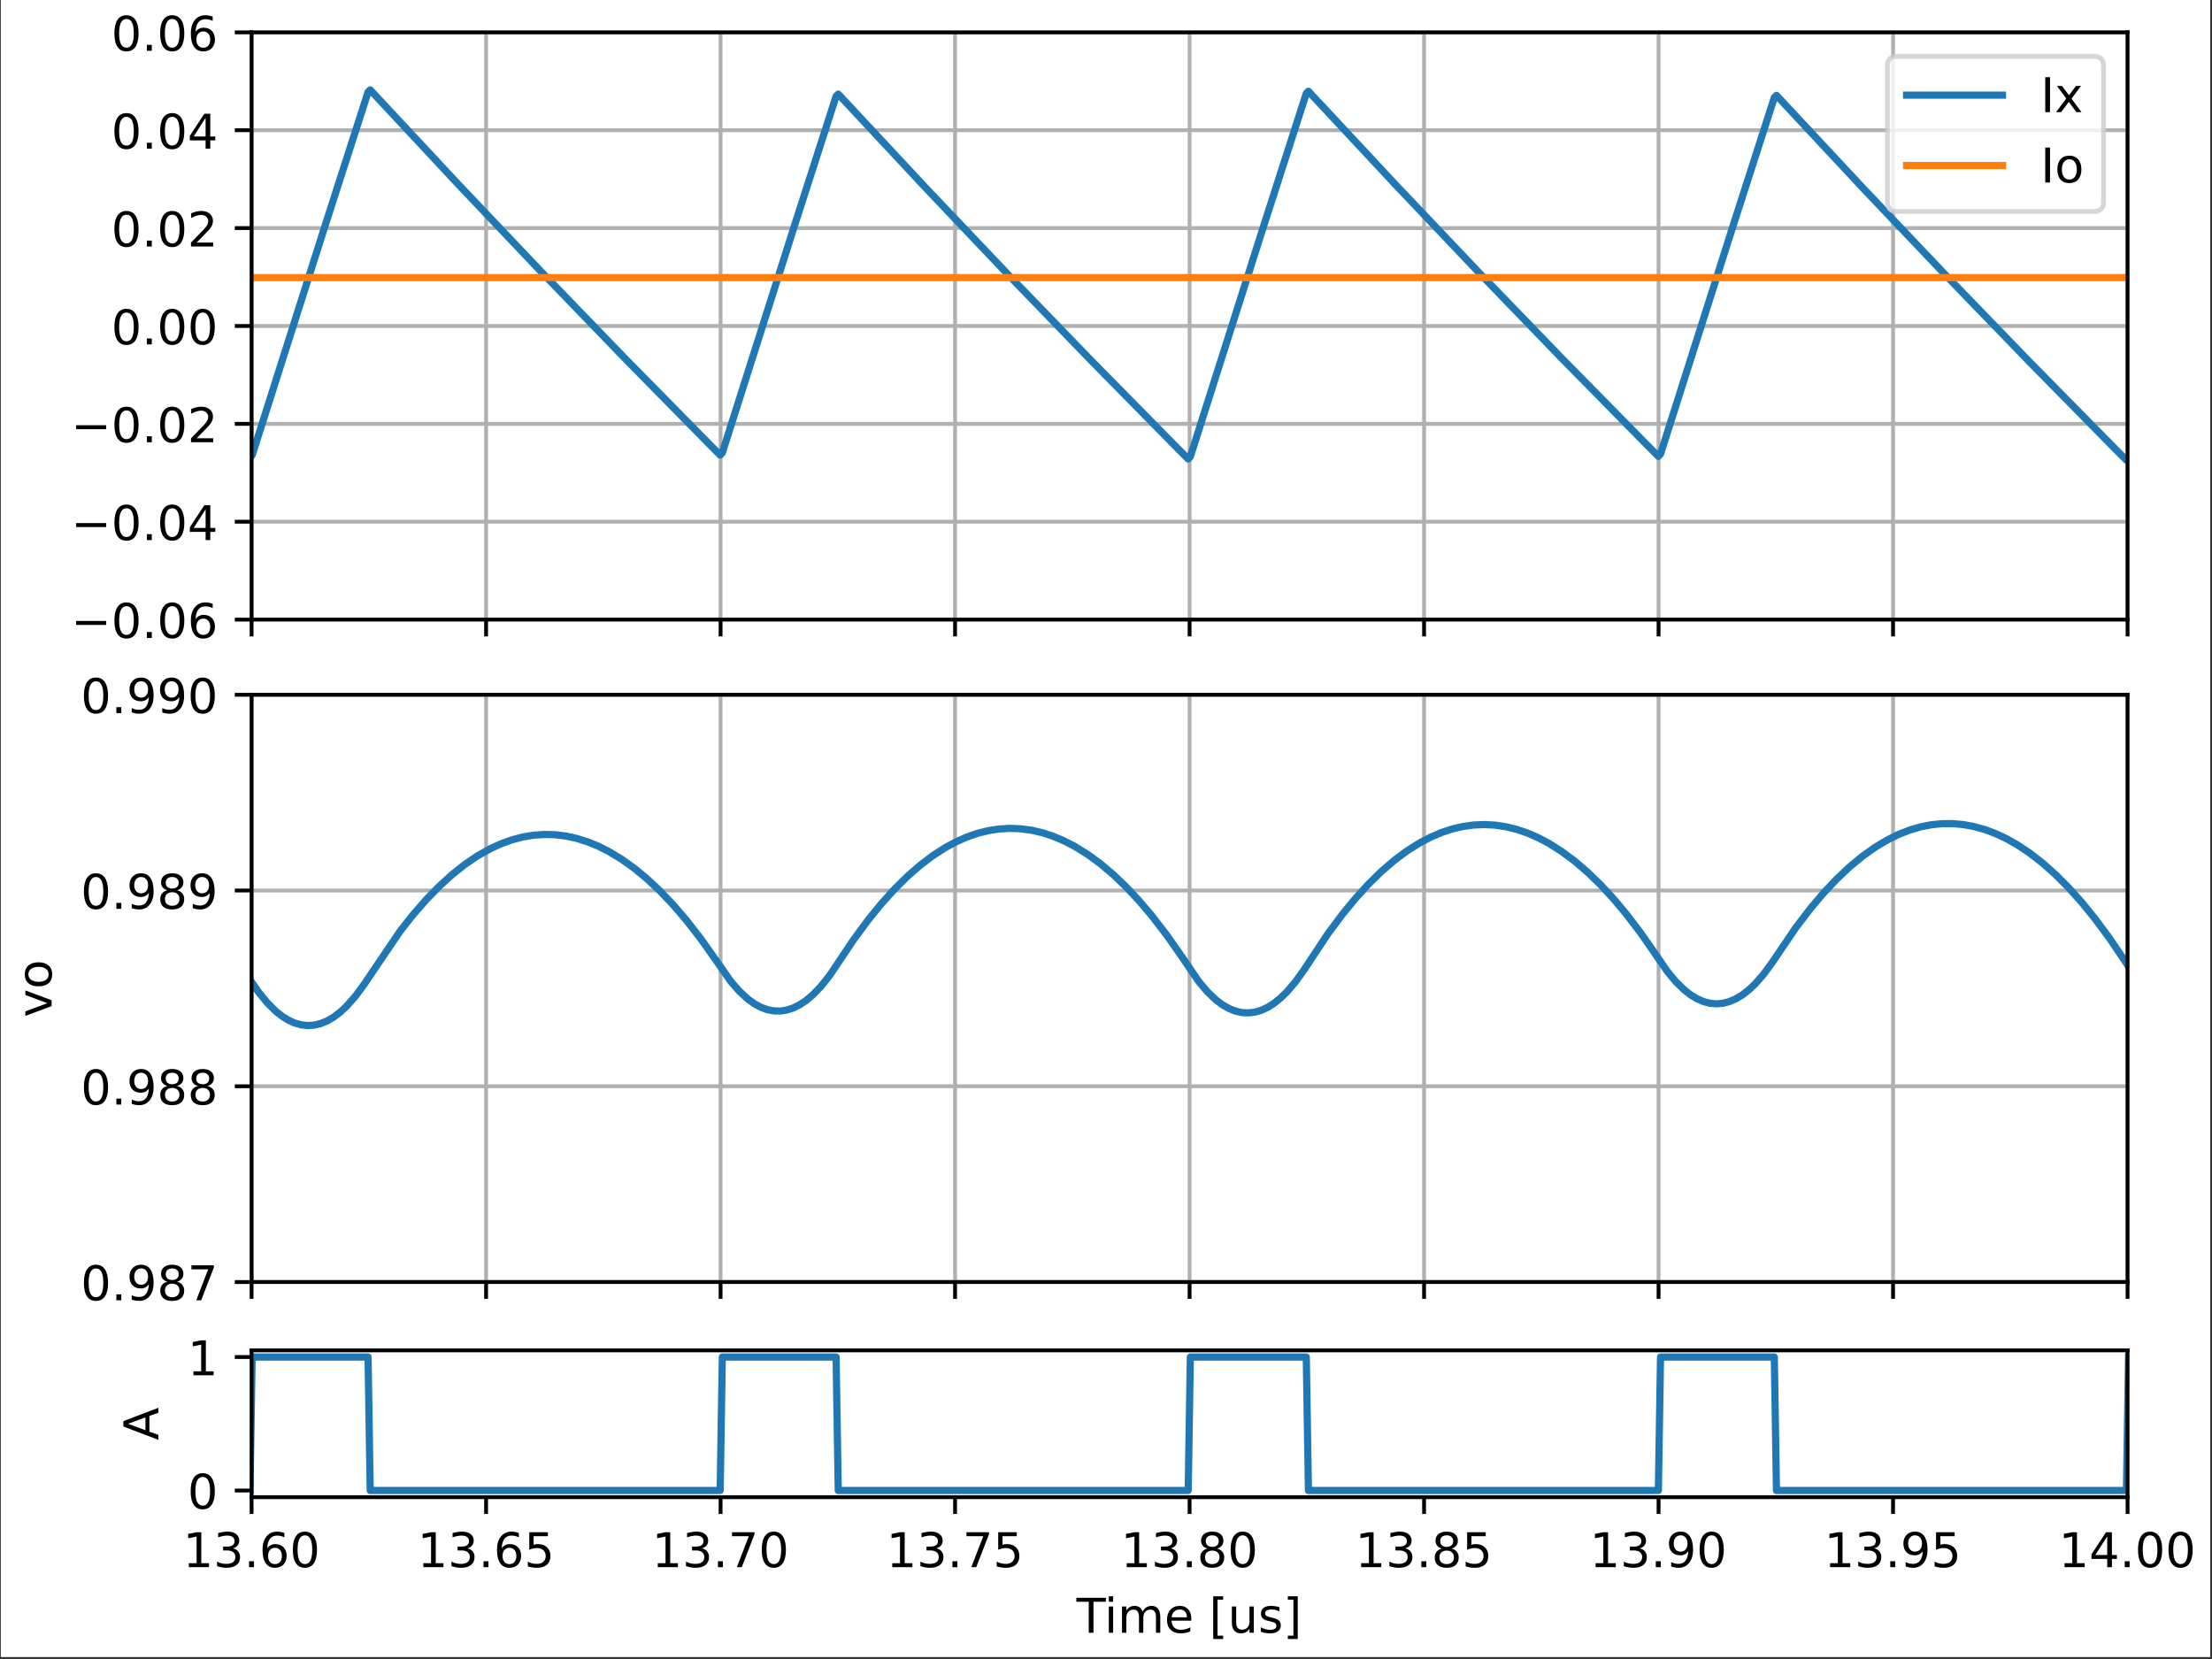 <?xml version="1.0" encoding="UTF-8"?>
<svg xmlns="http://www.w3.org/2000/svg" xmlns:xlink="http://www.w3.org/1999/xlink" width="460.8" height="345.6" viewBox="0 0 460.8 345.6">
<rect x="0" y="0" width="460.8" height="345.6" fill="#333333" stroke="none"/>
<defs>
<g>
<g id="glyph-0-0">
<path d="M 3.176 -6.633 C 2.668 -6.633 2.289 -6.383 2.027 -5.883 C 1.77 -5.383 1.648 -4.633 1.648 -3.637 C 1.648 -2.637 1.77 -1.887 2.027 -1.387 C 2.289 -0.891 2.668 -0.641 3.176 -0.641 C 3.688 -0.641 4.066 -0.891 4.324 -1.387 C 4.574 -1.887 4.703 -2.637 4.703 -3.637 C 4.703 -4.633 4.574 -5.383 4.324 -5.883 C 4.066 -6.383 3.688 -6.633 3.176 -6.633 Z M 3.176 -7.41 C 3.984 -7.41 4.605 -7.082 5.043 -6.441 C 5.473 -5.793 5.695 -4.855 5.695 -3.637 C 5.695 -2.406 5.473 -1.469 5.043 -0.828 C 4.605 -0.191 3.984 0.129 3.168 0.129 C 2.348 0.129 1.727 -0.191 1.297 -0.828 C 0.867 -1.469 0.66 -2.406 0.66 -3.637 C 0.66 -4.855 0.867 -5.793 1.297 -6.441 C 1.727 -7.082 2.355 -7.41 3.176 -7.41 Z M 3.176 -7.41 "/>
</g>
<g id="glyph-0-1">
<path d="M 1.07 -1.238 L 2.098 -1.238 L 2.098 0 L 1.07 0 Z M 1.07 -1.238 "/>
</g>
<g id="glyph-0-2">
<path d="M 3.297 -4.035 C 2.855 -4.035 2.508 -3.875 2.246 -3.574 C 1.988 -3.277 1.859 -2.855 1.859 -2.336 C 1.859 -1.809 1.988 -1.387 2.246 -1.09 C 2.508 -0.789 2.855 -0.641 3.297 -0.641 C 3.734 -0.641 4.086 -0.789 4.344 -1.09 C 4.605 -1.387 4.734 -1.809 4.734 -2.336 C 4.734 -2.855 4.605 -3.277 4.344 -3.574 C 4.086 -3.875 3.734 -4.035 3.297 -4.035 Z M 5.254 -7.121 L 5.254 -6.223 C 5.004 -6.344 4.754 -6.434 4.504 -6.492 C 4.246 -6.551 3.996 -6.582 3.754 -6.582 C 3.098 -6.582 2.598 -6.363 2.258 -5.922 C 1.918 -5.484 1.719 -4.812 1.68 -3.934 C 1.867 -4.215 2.109 -4.434 2.398 -4.586 C 2.688 -4.734 3.008 -4.812 3.355 -4.812 C 4.086 -4.812 4.664 -4.586 5.086 -4.145 C 5.504 -3.707 5.723 -3.098 5.723 -2.336 C 5.723 -1.59 5.492 -0.988 5.055 -0.539 C 4.613 -0.09 4.023 0.129 3.297 0.129 C 2.457 0.129 1.809 -0.191 1.367 -0.828 C 0.918 -1.469 0.699 -2.406 0.699 -3.637 C 0.699 -4.785 0.969 -5.703 1.52 -6.383 C 2.059 -7.062 2.797 -7.41 3.715 -7.41 C 3.957 -7.41 4.207 -7.383 4.465 -7.34 C 4.715 -7.293 4.973 -7.223 5.254 -7.121 Z M 5.254 -7.121 "/>
</g>
<g id="glyph-0-3">
<path d="M 3.777 -6.422 L 1.289 -2.535 L 3.777 -2.535 Z M 3.516 -7.281 L 4.754 -7.281 L 4.754 -2.535 L 5.793 -2.535 L 5.793 -1.719 L 4.754 -1.719 L 4.754 0 L 3.777 0 L 3.777 -1.719 L 0.488 -1.719 L 0.488 -2.668 Z M 3.516 -7.281 "/>
</g>
<g id="glyph-0-4">
<path d="M 1.918 -0.828 L 5.355 -0.828 L 5.355 0 L 0.73 0 L 0.73 -0.828 C 1.098 -1.207 1.609 -1.727 2.258 -2.387 C 2.898 -3.035 3.305 -3.457 3.477 -3.645 C 3.797 -3.996 4.016 -4.297 4.137 -4.543 C 4.254 -4.785 4.324 -5.035 4.324 -5.273 C 4.324 -5.652 4.184 -5.973 3.914 -6.211 C 3.645 -6.453 3.297 -6.582 2.855 -6.582 C 2.547 -6.582 2.219 -6.523 1.879 -6.422 C 1.539 -6.312 1.168 -6.152 0.777 -5.934 L 0.777 -6.934 C 1.18 -7.09 1.547 -7.211 1.887 -7.293 C 2.227 -7.371 2.547 -7.41 2.836 -7.41 C 3.586 -7.41 4.184 -7.223 4.633 -6.844 C 5.086 -6.461 5.312 -5.965 5.312 -5.332 C 5.312 -5.035 5.254 -4.746 5.145 -4.484 C 5.035 -4.215 4.836 -3.895 4.535 -3.535 C 4.453 -3.438 4.195 -3.168 3.754 -2.719 C 3.316 -2.266 2.707 -1.637 1.918 -0.828 Z M 1.918 -0.828 "/>
</g>
<g id="glyph-0-5">
<path d="M 0.98 -7.281 L 1.969 -7.281 L 1.969 0 L 0.98 0 Z M 0.98 -7.281 "/>
</g>
<g id="glyph-0-6">
<path d="M 5.484 -5.465 L 3.508 -2.809 L 5.582 0 L 4.523 0 L 2.938 -2.148 L 1.348 0 L 0.289 0 L 2.406 -2.855 L 0.469 -5.465 L 1.527 -5.465 L 2.977 -3.516 L 4.426 -5.465 Z M 5.484 -5.465 "/>
</g>
<g id="glyph-0-7">
<path d="M 3.055 -4.836 C 2.578 -4.836 2.199 -4.645 1.918 -4.266 C 1.637 -3.887 1.5 -3.375 1.5 -2.727 C 1.5 -2.066 1.629 -1.559 1.906 -1.18 C 2.188 -0.801 2.566 -0.621 3.055 -0.621 C 3.535 -0.621 3.914 -0.801 4.195 -1.18 C 4.477 -1.559 4.613 -2.066 4.613 -2.727 C 4.613 -3.367 4.477 -3.887 4.195 -4.266 C 3.914 -4.645 3.535 -4.836 3.055 -4.836 Z M 3.055 -5.594 C 3.836 -5.594 4.445 -5.332 4.895 -4.836 C 5.332 -4.324 5.562 -3.625 5.562 -2.727 C 5.562 -1.828 5.332 -1.129 4.895 -0.629 C 4.445 -0.121 3.836 0.129 3.055 0.129 C 2.266 0.129 1.648 -0.121 1.207 -0.629 C 0.77 -1.129 0.551 -1.828 0.551 -2.727 C 0.551 -3.625 0.77 -4.324 1.207 -4.836 C 1.648 -5.332 2.266 -5.594 3.055 -5.594 Z M 3.055 -5.594 "/>
</g>
<g id="glyph-0-8">
<path d="M 1.098 -0.148 L 1.098 -1.047 C 1.34 -0.93 1.59 -0.84 1.848 -0.777 C 2.098 -0.719 2.348 -0.688 2.598 -0.688 C 3.234 -0.688 3.734 -0.898 4.074 -1.34 C 4.414 -1.777 4.613 -2.438 4.676 -3.336 C 4.477 -3.055 4.234 -2.836 3.957 -2.688 C 3.664 -2.535 3.348 -2.469 2.996 -2.469 C 2.258 -2.469 1.68 -2.688 1.258 -3.125 C 0.84 -3.566 0.629 -4.164 0.629 -4.934 C 0.629 -5.672 0.848 -6.273 1.289 -6.73 C 1.727 -7.184 2.316 -7.41 3.055 -7.41 C 3.895 -7.41 4.543 -7.082 4.984 -6.441 C 5.422 -5.793 5.652 -4.855 5.652 -3.637 C 5.652 -2.477 5.375 -1.566 4.836 -0.891 C 4.285 -0.211 3.555 0.129 2.637 0.129 C 2.387 0.129 2.137 0.102 1.887 0.059 C 1.629 0.02 1.367 -0.051 1.098 -0.148 Z M 3.055 -3.234 C 3.496 -3.234 3.844 -3.387 4.105 -3.688 C 4.363 -3.984 4.496 -4.406 4.496 -4.934 C 4.496 -5.453 4.363 -5.875 4.105 -6.172 C 3.844 -6.473 3.496 -6.633 3.055 -6.633 C 2.617 -6.633 2.266 -6.473 2.008 -6.172 C 1.746 -5.875 1.617 -5.453 1.617 -4.934 C 1.617 -4.406 1.746 -3.984 2.008 -3.688 C 2.266 -3.387 2.617 -3.234 3.055 -3.234 Z M 3.055 -3.234 "/>
</g>
<g id="glyph-0-9">
<path d="M 3.176 -3.457 C 2.707 -3.457 2.336 -3.324 2.066 -3.078 C 1.797 -2.828 1.668 -2.488 1.668 -2.047 C 1.668 -1.609 1.797 -1.258 2.066 -1.008 C 2.336 -0.758 2.707 -0.641 3.176 -0.641 C 3.637 -0.641 4.004 -0.758 4.273 -1.02 C 4.543 -1.27 4.684 -1.609 4.684 -2.047 C 4.684 -2.488 4.543 -2.828 4.285 -3.078 C 4.016 -3.324 3.645 -3.457 3.176 -3.457 Z M 2.188 -3.875 C 1.77 -3.977 1.438 -4.176 1.199 -4.465 C 0.957 -4.754 0.848 -5.105 0.848 -5.523 C 0.848 -6.102 1.047 -6.562 1.469 -6.902 C 1.879 -7.242 2.445 -7.41 3.176 -7.41 C 3.895 -7.41 4.465 -7.242 4.883 -6.902 C 5.293 -6.562 5.504 -6.102 5.504 -5.523 C 5.504 -5.105 5.383 -4.754 5.145 -4.465 C 4.906 -4.176 4.586 -3.977 4.164 -3.875 C 4.633 -3.766 5.004 -3.547 5.273 -3.227 C 5.535 -2.906 5.672 -2.508 5.672 -2.047 C 5.672 -1.34 5.453 -0.801 5.023 -0.43 C 4.586 -0.051 3.965 0.129 3.168 0.129 C 2.367 0.129 1.746 -0.051 1.32 -0.43 C 0.891 -0.801 0.68 -1.34 0.68 -2.047 C 0.68 -2.508 0.809 -2.906 1.078 -3.227 C 1.34 -3.547 1.707 -3.766 2.188 -3.875 Z M 1.828 -5.434 C 1.828 -5.055 1.938 -4.754 2.176 -4.543 C 2.418 -4.336 2.746 -4.234 3.176 -4.234 C 3.598 -4.234 3.926 -4.336 4.164 -4.543 C 4.406 -4.754 4.523 -5.055 4.523 -5.434 C 4.523 -5.812 4.406 -6.102 4.164 -6.312 C 3.926 -6.523 3.598 -6.633 3.176 -6.633 C 2.746 -6.633 2.418 -6.523 2.176 -6.312 C 1.938 -6.102 1.828 -5.812 1.828 -5.434 Z M 1.828 -5.434 "/>
</g>
<g id="glyph-0-10">
<path d="M 0.82 -7.281 L 5.504 -7.281 L 5.504 -6.863 L 2.855 0 L 1.828 0 L 4.316 -6.453 L 0.82 -6.453 Z M 0.82 -7.281 "/>
</g>
<g id="glyph-0-11">
<path d="M 1.238 -0.828 L 2.848 -0.828 L 2.848 -6.383 L 1.098 -6.031 L 1.098 -6.934 L 2.836 -7.281 L 3.824 -7.281 L 3.824 -0.828 L 5.434 -0.828 L 5.434 0 L 1.238 0 Z M 1.238 -0.828 "/>
</g>
<g id="glyph-0-12">
<path d="M 4.055 -3.926 C 4.523 -3.824 4.895 -3.617 5.152 -3.297 C 5.414 -2.977 5.555 -2.578 5.555 -2.117 C 5.555 -1.398 5.305 -0.84 4.812 -0.449 C 4.316 -0.059 3.617 0.129 2.707 0.129 C 2.398 0.129 2.078 0.102 1.758 0.039 C 1.438 -0.012 1.098 -0.102 0.758 -0.219 L 0.758 -1.168 C 1.027 -1.008 1.328 -0.891 1.656 -0.809 C 1.977 -0.73 2.316 -0.688 2.676 -0.688 C 3.297 -0.688 3.766 -0.809 4.086 -1.047 C 4.406 -1.289 4.574 -1.648 4.574 -2.117 C 4.574 -2.535 4.426 -2.875 4.125 -3.117 C 3.824 -3.355 3.406 -3.484 2.867 -3.484 L 2.02 -3.484 L 2.02 -4.297 L 2.906 -4.297 C 3.387 -4.297 3.754 -4.387 4.016 -4.586 C 4.273 -4.773 4.406 -5.055 4.406 -5.422 C 4.406 -5.793 4.266 -6.082 4.004 -6.281 C 3.734 -6.484 3.355 -6.582 2.867 -6.582 C 2.598 -6.582 2.309 -6.551 1.996 -6.492 C 1.688 -6.434 1.348 -6.344 0.98 -6.223 L 0.98 -7.102 C 1.348 -7.203 1.699 -7.281 2.027 -7.332 C 2.348 -7.383 2.656 -7.41 2.957 -7.41 C 3.695 -7.41 4.285 -7.242 4.723 -6.902 C 5.164 -6.562 5.383 -6.102 5.383 -5.523 C 5.383 -5.125 5.266 -4.785 5.035 -4.504 C 4.805 -4.227 4.477 -4.023 4.055 -3.926 Z M 4.055 -3.926 "/>
</g>
<g id="glyph-0-13">
<path d="M 1.078 -7.281 L 4.945 -7.281 L 4.945 -6.453 L 1.977 -6.453 L 1.977 -4.664 C 2.117 -4.715 2.266 -4.754 2.406 -4.773 C 2.547 -4.793 2.695 -4.812 2.836 -4.812 C 3.645 -4.812 4.285 -4.586 4.766 -4.145 C 5.242 -3.695 5.484 -3.098 5.484 -2.336 C 5.484 -1.547 5.234 -0.938 4.746 -0.508 C 4.254 -0.078 3.566 0.129 2.688 0.129 C 2.379 0.129 2.066 0.102 1.746 0.059 C 1.43 0.012 1.109 -0.059 0.77 -0.168 L 0.77 -1.16 C 1.059 -1 1.359 -0.879 1.68 -0.801 C 1.988 -0.719 2.316 -0.688 2.668 -0.688 C 3.227 -0.688 3.676 -0.828 4.004 -1.129 C 4.324 -1.43 4.496 -1.828 4.496 -2.336 C 4.496 -2.836 4.324 -3.234 4.004 -3.535 C 3.676 -3.836 3.227 -3.984 2.668 -3.984 C 2.406 -3.984 2.137 -3.957 1.879 -3.895 C 1.617 -3.836 1.348 -3.746 1.078 -3.625 Z M 1.078 -7.281 "/>
</g>
<g id="glyph-0-14">
<path d="M -0.02 -7.281 L 6.133 -7.281 L 6.133 -6.453 L 3.547 -6.453 L 3.547 0 L 2.559 0 L 2.559 -6.453 L -0.02 -6.453 Z M -0.02 -7.281 "/>
</g>
<g id="glyph-0-15">
<path d="M 0.938 -5.465 L 1.836 -5.465 L 1.836 0 L 0.938 0 Z M 0.938 -7.59 L 1.836 -7.59 L 1.836 -6.453 L 0.938 -6.453 Z M 0.938 -7.59 "/>
</g>
<g id="glyph-0-16">
<path d="M 5.195 -4.414 C 5.414 -4.812 5.684 -5.105 5.992 -5.305 C 6.301 -5.492 6.672 -5.594 7.102 -5.594 C 7.66 -5.594 8.102 -5.395 8.41 -4.996 C 8.719 -4.594 8.879 -4.023 8.879 -3.297 L 8.879 0 L 7.98 0 L 7.98 -3.266 C 7.98 -3.785 7.883 -4.176 7.699 -4.434 C 7.512 -4.684 7.23 -4.812 6.852 -4.812 C 6.383 -4.812 6.012 -4.656 5.742 -4.344 C 5.473 -4.035 5.344 -3.617 5.344 -3.086 L 5.344 0 L 4.445 0 L 4.445 -3.266 C 4.445 -3.785 4.344 -4.176 4.164 -4.434 C 3.977 -4.684 3.688 -4.812 3.305 -4.812 C 2.848 -4.812 2.477 -4.656 2.207 -4.344 C 1.938 -4.035 1.809 -3.617 1.809 -3.086 L 1.809 0 L 0.91 0 L 0.91 -5.465 L 1.809 -5.465 L 1.809 -4.613 C 2.008 -4.945 2.258 -5.195 2.547 -5.355 C 2.828 -5.512 3.168 -5.594 3.566 -5.594 C 3.965 -5.594 4.297 -5.492 4.574 -5.293 C 4.855 -5.094 5.055 -4.793 5.195 -4.414 Z M 5.195 -4.414 "/>
</g>
<g id="glyph-0-17">
<path d="M 5.613 -2.957 L 5.613 -2.516 L 1.488 -2.516 C 1.527 -1.898 1.707 -1.418 2.047 -1.098 C 2.379 -0.777 2.836 -0.621 3.438 -0.621 C 3.777 -0.621 4.117 -0.66 4.434 -0.738 C 4.754 -0.82 5.086 -0.949 5.402 -1.129 L 5.402 -0.281 C 5.086 -0.141 4.754 -0.031 4.414 0.031 C 4.074 0.09 3.727 0.129 3.387 0.129 C 2.508 0.129 1.816 -0.121 1.309 -0.621 C 0.801 -1.117 0.551 -1.809 0.551 -2.676 C 0.551 -3.566 0.789 -4.273 1.27 -4.805 C 1.746 -5.324 2.406 -5.594 3.227 -5.594 C 3.965 -5.594 4.543 -5.355 4.973 -4.883 C 5.395 -4.406 5.613 -3.766 5.613 -2.957 Z M 4.715 -3.215 C 4.703 -3.707 4.566 -4.094 4.305 -4.395 C 4.035 -4.684 3.676 -4.836 3.234 -4.836 C 2.738 -4.836 2.336 -4.684 2.039 -4.406 C 1.738 -4.125 1.559 -3.727 1.52 -3.215 Z M 4.715 -3.215 "/>
</g>
<g id="glyph-0-18">
</g>
<g id="glyph-0-19">
<path d="M 0.859 -7.59 L 2.926 -7.59 L 2.926 -6.891 L 1.758 -6.891 L 1.758 0.609 L 2.926 0.609 L 2.926 1.309 L 0.859 1.309 Z M 0.859 -7.59 "/>
</g>
<g id="glyph-0-20">
<path d="M 0.848 -2.156 L 0.848 -5.465 L 1.746 -5.465 L 1.746 -2.188 C 1.746 -1.668 1.848 -1.289 2.047 -1.027 C 2.246 -0.77 2.547 -0.641 2.957 -0.641 C 3.438 -0.641 3.824 -0.789 4.105 -1.098 C 4.387 -1.41 4.523 -1.828 4.523 -2.367 L 4.523 -5.465 L 5.422 -5.465 L 5.422 0 L 4.523 0 L 4.523 -0.84 C 4.305 -0.5 4.047 -0.258 3.766 -0.102 C 3.477 0.051 3.145 0.129 2.766 0.129 C 2.137 0.129 1.656 -0.059 1.34 -0.449 C 1.008 -0.828 0.848 -1.398 0.848 -2.156 Z M 3.105 -5.594 Z M 3.105 -5.594 "/>
</g>
<g id="glyph-0-21">
<path d="M 4.426 -5.305 L 4.426 -4.453 C 4.164 -4.574 3.906 -4.676 3.637 -4.746 C 3.355 -4.805 3.078 -4.844 2.785 -4.844 C 2.336 -4.844 1.996 -4.773 1.777 -4.633 C 1.559 -4.496 1.449 -4.297 1.449 -4.023 C 1.449 -3.816 1.527 -3.656 1.688 -3.535 C 1.848 -3.418 2.168 -3.297 2.648 -3.195 L 2.957 -3.125 C 3.598 -2.988 4.047 -2.785 4.316 -2.547 C 4.574 -2.297 4.715 -1.949 4.715 -1.508 C 4.715 -1 4.516 -0.598 4.117 -0.309 C 3.715 -0.012 3.156 0.129 2.457 0.129 C 2.156 0.129 1.859 0.102 1.539 0.051 C 1.219 0 0.891 -0.078 0.539 -0.199 L 0.539 -1.129 C 0.867 -0.949 1.199 -0.82 1.52 -0.738 C 1.836 -0.648 2.156 -0.609 2.477 -0.609 C 2.898 -0.609 3.227 -0.68 3.457 -0.82 C 3.676 -0.957 3.797 -1.168 3.797 -1.438 C 3.797 -1.68 3.707 -1.867 3.547 -1.996 C 3.387 -2.129 3.027 -2.258 2.469 -2.379 L 2.156 -2.445 C 1.598 -2.566 1.188 -2.746 0.949 -2.988 C 0.699 -3.227 0.578 -3.555 0.578 -3.984 C 0.578 -4.496 0.758 -4.895 1.117 -5.176 C 1.477 -5.453 1.996 -5.594 2.676 -5.594 C 3.008 -5.594 3.316 -5.562 3.617 -5.512 C 3.906 -5.465 4.176 -5.395 4.426 -5.305 Z M 4.426 -5.305 "/>
</g>
<g id="glyph-0-22">
<path d="M 3.035 -7.59 L 3.035 1.309 L 0.969 1.309 L 0.969 0.609 L 2.137 0.609 L 2.137 -6.891 L 0.969 -6.891 L 0.969 -7.59 Z M 3.035 -7.59 "/>
</g>
<g id="glyph-1-0">
<path d="M -5.465 -0.301 L -5.465 -1.25 L -0.879 -2.957 L -5.465 -4.664 L -5.465 -5.613 L 0 -3.566 L 0 -2.348 Z M -5.465 -0.301 "/>
</g>
<g id="glyph-1-1">
<path d="M -4.836 -3.055 C -4.836 -2.578 -4.645 -2.199 -4.266 -1.918 C -3.887 -1.637 -3.375 -1.5 -2.727 -1.5 C -2.066 -1.5 -1.559 -1.629 -1.18 -1.906 C -0.801 -2.188 -0.621 -2.566 -0.621 -3.055 C -0.621 -3.535 -0.801 -3.914 -1.18 -4.195 C -1.559 -4.477 -2.066 -4.613 -2.727 -4.613 C -3.367 -4.613 -3.887 -4.477 -4.266 -4.195 C -4.645 -3.914 -4.836 -3.535 -4.836 -3.055 Z M -5.594 -3.055 C -5.594 -3.836 -5.332 -4.445 -4.836 -4.895 C -4.324 -5.332 -3.625 -5.562 -2.727 -5.562 C -1.828 -5.562 -1.129 -5.332 -0.629 -4.895 C -0.121 -4.445 0.129 -3.836 0.129 -3.055 C 0.129 -2.266 -0.121 -1.648 -0.629 -1.207 C -1.129 -0.77 -1.828 -0.551 -2.727 -0.551 C -3.625 -0.551 -4.324 -0.77 -4.836 -1.207 C -5.332 -1.648 -5.594 -2.266 -5.594 -3.055 Z M -5.594 -3.055 "/>
</g>
<g id="glyph-1-2">
<path d="M -6.312 -3.418 L -2.688 -2.078 L -2.688 -4.754 Z M -7.281 -2.855 L -7.281 -3.977 L 0 -6.754 L 0 -5.723 L -1.867 -5.062 L -1.867 -1.777 L 0 -1.117 L 0 -0.078 Z M -7.281 -2.855 "/>
</g>
</g>
<clipPath id="clip-0">
<path clip-rule="nonzero" d="M 0.168 0 L 460.434 0 L 460.434 345.199 L 0.168 345.199 Z M 0.168 0 "/>
</clipPath>
<clipPath id="clip-1">
<path clip-rule="nonzero" d="M 52.402 6.789 L 53 6.789 L 53 129.109 L 52.402 129.109 Z M 52.402 6.789 "/>
</clipPath>
<clipPath id="clip-2">
<path clip-rule="nonzero" d="M 100 6.789 L 102 6.789 L 102 129.109 L 100 129.109 Z M 100 6.789 "/>
</clipPath>
<clipPath id="clip-3">
<path clip-rule="nonzero" d="M 149 6.789 L 151 6.789 L 151 129.109 L 149 129.109 Z M 149 6.789 "/>
</clipPath>
<clipPath id="clip-4">
<path clip-rule="nonzero" d="M 198 6.789 L 200 6.789 L 200 129.109 L 198 129.109 Z M 198 6.789 "/>
</clipPath>
<clipPath id="clip-5">
<path clip-rule="nonzero" d="M 247 6.789 L 249 6.789 L 249 129.109 L 247 129.109 Z M 247 6.789 "/>
</clipPath>
<clipPath id="clip-6">
<path clip-rule="nonzero" d="M 296 6.789 L 298 6.789 L 298 129.109 L 296 129.109 Z M 296 6.789 "/>
</clipPath>
<clipPath id="clip-7">
<path clip-rule="nonzero" d="M 344 6.789 L 347 6.789 L 347 129.109 L 344 129.109 Z M 344 6.789 "/>
</clipPath>
<clipPath id="clip-8">
<path clip-rule="nonzero" d="M 393 6.789 L 395 6.789 L 395 129.109 L 393 129.109 Z M 393 6.789 "/>
</clipPath>
<clipPath id="clip-9">
<path clip-rule="nonzero" d="M 442 6.789 L 443.141 6.789 L 443.141 129.109 L 442 129.109 Z M 442 6.789 "/>
</clipPath>
<clipPath id="clip-10">
<path clip-rule="nonzero" d="M 52.402 128 L 443.141 128 L 443.141 129.109 L 52.402 129.109 Z M 52.402 128 "/>
</clipPath>
<clipPath id="clip-11">
<path clip-rule="nonzero" d="M 52.402 108 L 443.141 108 L 443.141 110 L 52.402 110 Z M 52.402 108 "/>
</clipPath>
<clipPath id="clip-12">
<path clip-rule="nonzero" d="M 52.402 87 L 443.141 87 L 443.141 89 L 52.402 89 Z M 52.402 87 "/>
</clipPath>
<clipPath id="clip-13">
<path clip-rule="nonzero" d="M 52.402 67 L 443.141 67 L 443.141 69 L 52.402 69 Z M 52.402 67 "/>
</clipPath>
<clipPath id="clip-14">
<path clip-rule="nonzero" d="M 52.402 46 L 443.141 46 L 443.141 49 L 52.402 49 Z M 52.402 46 "/>
</clipPath>
<clipPath id="clip-15">
<path clip-rule="nonzero" d="M 52.402 26 L 443.141 26 L 443.141 28 L 52.402 28 Z M 52.402 26 "/>
</clipPath>
<clipPath id="clip-16">
<path clip-rule="nonzero" d="M 52.402 6.789 L 443.141 6.789 L 443.141 8 L 52.402 8 Z M 52.402 6.789 "/>
</clipPath>
<clipPath id="clip-17">
<path clip-rule="nonzero" d="M 52.402 17 L 443.141 17 L 443.141 97 L 52.402 97 Z M 52.402 17 "/>
</clipPath>
<clipPath id="clip-18">
<path clip-rule="nonzero" d="M 52.402 56 L 443.141 56 L 443.141 59 L 52.402 59 Z M 52.402 56 "/>
</clipPath>
<clipPath id="clip-19">
<path clip-rule="nonzero" d="M 52.402 144.762 L 53 144.762 L 53 267.082 L 52.402 267.082 Z M 52.402 144.762 "/>
</clipPath>
<clipPath id="clip-20">
<path clip-rule="nonzero" d="M 100 144.762 L 102 144.762 L 102 267.082 L 100 267.082 Z M 100 144.762 "/>
</clipPath>
<clipPath id="clip-21">
<path clip-rule="nonzero" d="M 149 144.762 L 151 144.762 L 151 267.082 L 149 267.082 Z M 149 144.762 "/>
</clipPath>
<clipPath id="clip-22">
<path clip-rule="nonzero" d="M 198 144.762 L 200 144.762 L 200 267.082 L 198 267.082 Z M 198 144.762 "/>
</clipPath>
<clipPath id="clip-23">
<path clip-rule="nonzero" d="M 247 144.762 L 249 144.762 L 249 267.082 L 247 267.082 Z M 247 144.762 "/>
</clipPath>
<clipPath id="clip-24">
<path clip-rule="nonzero" d="M 296 144.762 L 298 144.762 L 298 267.082 L 296 267.082 Z M 296 144.762 "/>
</clipPath>
<clipPath id="clip-25">
<path clip-rule="nonzero" d="M 344 144.762 L 347 144.762 L 347 267.082 L 344 267.082 Z M 344 144.762 "/>
</clipPath>
<clipPath id="clip-26">
<path clip-rule="nonzero" d="M 393 144.762 L 395 144.762 L 395 267.082 L 393 267.082 Z M 393 144.762 "/>
</clipPath>
<clipPath id="clip-27">
<path clip-rule="nonzero" d="M 442 144.762 L 443.141 144.762 L 443.141 267.082 L 442 267.082 Z M 442 144.762 "/>
</clipPath>
<clipPath id="clip-28">
<path clip-rule="nonzero" d="M 52.402 266 L 443.141 266 L 443.141 267.082 L 52.402 267.082 Z M 52.402 266 "/>
</clipPath>
<clipPath id="clip-29">
<path clip-rule="nonzero" d="M 52.402 225 L 443.141 225 L 443.141 227 L 52.402 227 Z M 52.402 225 "/>
</clipPath>
<clipPath id="clip-30">
<path clip-rule="nonzero" d="M 52.402 184 L 443.141 184 L 443.141 187 L 52.402 187 Z M 52.402 184 "/>
</clipPath>
<clipPath id="clip-31">
<path clip-rule="nonzero" d="M 52.402 144.762 L 443.141 144.762 L 443.141 146 L 52.402 146 Z M 52.402 144.762 "/>
</clipPath>
<clipPath id="clip-32">
<path clip-rule="nonzero" d="M 52.402 170 L 443.141 170 L 443.141 215 L 52.402 215 Z M 52.402 170 "/>
</clipPath>
<clipPath id="clip-33">
<path clip-rule="nonzero" d="M 52.402 281.316 L 443.141 281.316 L 443.141 311.895 L 52.402 311.895 Z M 52.402 281.316 "/>
</clipPath>
</defs>
<g clip-path="url(#clip-0)">
<path fill-rule="nonzero" fill="rgb(100%, 100%, 100%)" fill-opacity="1" d="M 0.168 345.199 L 460.434 345.199 L 460.434 0 L 0.168 0 Z M 0.168 345.199 "/>
</g>
<path fill-rule="nonzero" fill="rgb(100%, 100%, 100%)" fill-opacity="1" d="M 52.402 129.109 L 443.141 129.109 L 443.141 6.789 L 52.402 6.789 Z M 52.402 129.109 "/>
<g clip-path="url(#clip-1)">
<path fill="none" stroke-width="0.8" stroke-linecap="square" stroke-linejoin="round" stroke="rgb(69.019%, 69.019%, 69.019%)" stroke-opacity="1" stroke-miterlimit="10" d="M 52.296 216.341 L 52.296 338.803 " transform="matrix(0.999, 0, 0, -0.999, 0.166, 345.2)"/>
</g>
<path fill="none" stroke-width="0.8" stroke-linecap="butt" stroke-linejoin="round" stroke="rgb(0%, 0%, 0%)" stroke-opacity="1" stroke-miterlimit="10" d="M 52.296 216.341 L 52.296 212.841 " transform="matrix(0.999, 0, 0, -0.999, 0.166, 345.2)"/>
<g clip-path="url(#clip-2)">
<path fill="none" stroke-width="0.8" stroke-linecap="square" stroke-linejoin="round" stroke="rgb(69.019%, 69.019%, 69.019%)" stroke-opacity="1" stroke-miterlimit="10" d="M 101.197 216.341 L 101.197 338.803 " transform="matrix(0.999, 0, 0, -0.999, 0.166, 345.2)"/>
</g>
<path fill="none" stroke-width="0.8" stroke-linecap="butt" stroke-linejoin="round" stroke="rgb(0%, 0%, 0%)" stroke-opacity="1" stroke-miterlimit="10" d="M 101.197 216.341 L 101.197 212.841 " transform="matrix(0.999, 0, 0, -0.999, 0.166, 345.2)"/>
<g clip-path="url(#clip-3)">
<path fill="none" stroke-width="0.8" stroke-linecap="square" stroke-linejoin="round" stroke="rgb(69.019%, 69.019%, 69.019%)" stroke-opacity="1" stroke-miterlimit="10" d="M 150.093 216.341 L 150.093 338.803 " transform="matrix(0.999, 0, 0, -0.999, 0.166, 345.2)"/>
</g>
<path fill="none" stroke-width="0.8" stroke-linecap="butt" stroke-linejoin="round" stroke="rgb(0%, 0%, 0%)" stroke-opacity="1" stroke-miterlimit="10" d="M 150.093 216.341 L 150.093 212.841 " transform="matrix(0.999, 0, 0, -0.999, 0.166, 345.2)"/>
<g clip-path="url(#clip-4)">
<path fill="none" stroke-width="0.8" stroke-linecap="square" stroke-linejoin="round" stroke="rgb(69.019%, 69.019%, 69.019%)" stroke-opacity="1" stroke-miterlimit="10" d="M 198.993 216.341 L 198.993 338.803 " transform="matrix(0.999, 0, 0, -0.999, 0.166, 345.2)"/>
</g>
<path fill="none" stroke-width="0.8" stroke-linecap="butt" stroke-linejoin="round" stroke="rgb(0%, 0%, 0%)" stroke-opacity="1" stroke-miterlimit="10" d="M 198.993 216.341 L 198.993 212.841 " transform="matrix(0.999, 0, 0, -0.999, 0.166, 345.2)"/>
<g clip-path="url(#clip-5)">
<path fill="none" stroke-width="0.8" stroke-linecap="square" stroke-linejoin="round" stroke="rgb(69.019%, 69.019%, 69.019%)" stroke-opacity="1" stroke-miterlimit="10" d="M 247.894 216.341 L 247.894 338.803 " transform="matrix(0.999, 0, 0, -0.999, 0.166, 345.2)"/>
</g>
<path fill="none" stroke-width="0.8" stroke-linecap="butt" stroke-linejoin="round" stroke="rgb(0%, 0%, 0%)" stroke-opacity="1" stroke-miterlimit="10" d="M 247.894 216.341 L 247.894 212.841 " transform="matrix(0.999, 0, 0, -0.999, 0.166, 345.2)"/>
<g clip-path="url(#clip-6)">
<path fill="none" stroke-width="0.8" stroke-linecap="square" stroke-linejoin="round" stroke="rgb(69.019%, 69.019%, 69.019%)" stroke-opacity="1" stroke-miterlimit="10" d="M 296.79 216.341 L 296.79 338.803 " transform="matrix(0.999, 0, 0, -0.999, 0.166, 345.2)"/>
</g>
<path fill="none" stroke-width="0.8" stroke-linecap="butt" stroke-linejoin="round" stroke="rgb(0%, 0%, 0%)" stroke-opacity="1" stroke-miterlimit="10" d="M 296.79 216.341 L 296.79 212.841 " transform="matrix(0.999, 0, 0, -0.999, 0.166, 345.2)"/>
<g clip-path="url(#clip-7)">
<path fill="none" stroke-width="0.8" stroke-linecap="square" stroke-linejoin="round" stroke="rgb(69.019%, 69.019%, 69.019%)" stroke-opacity="1" stroke-miterlimit="10" d="M 345.69 216.341 L 345.69 338.803 " transform="matrix(0.999, 0, 0, -0.999, 0.166, 345.2)"/>
</g>
<path fill="none" stroke-width="0.8" stroke-linecap="butt" stroke-linejoin="round" stroke="rgb(0%, 0%, 0%)" stroke-opacity="1" stroke-miterlimit="10" d="M 345.69 216.341 L 345.69 212.841 " transform="matrix(0.999, 0, 0, -0.999, 0.166, 345.2)"/>
<g clip-path="url(#clip-8)">
<path fill="none" stroke-width="0.8" stroke-linecap="square" stroke-linejoin="round" stroke="rgb(69.019%, 69.019%, 69.019%)" stroke-opacity="1" stroke-miterlimit="10" d="M 394.587 216.341 L 394.587 338.803 " transform="matrix(0.999, 0, 0, -0.999, 0.166, 345.2)"/>
</g>
<path fill="none" stroke-width="0.8" stroke-linecap="butt" stroke-linejoin="round" stroke="rgb(0%, 0%, 0%)" stroke-opacity="1" stroke-miterlimit="10" d="M 394.587 216.341 L 394.587 212.841 " transform="matrix(0.999, 0, 0, -0.999, 0.166, 345.2)"/>
<g clip-path="url(#clip-9)">
<path fill="none" stroke-width="0.8" stroke-linecap="square" stroke-linejoin="round" stroke="rgb(69.019%, 69.019%, 69.019%)" stroke-opacity="1" stroke-miterlimit="10" d="M 443.487 216.341 L 443.487 338.803 " transform="matrix(0.999, 0, 0, -0.999, 0.166, 345.2)"/>
</g>
<path fill="none" stroke-width="0.8" stroke-linecap="butt" stroke-linejoin="round" stroke="rgb(0%, 0%, 0%)" stroke-opacity="1" stroke-miterlimit="10" d="M 443.487 216.341 L 443.487 212.841 " transform="matrix(0.999, 0, 0, -0.999, 0.166, 345.2)"/>
<g clip-path="url(#clip-10)">
<path fill="none" stroke-width="0.8" stroke-linecap="square" stroke-linejoin="round" stroke="rgb(69.019%, 69.019%, 69.019%)" stroke-opacity="1" stroke-miterlimit="10" d="M 52.296 216.341 L 443.487 216.341 " transform="matrix(0.999, 0, 0, -0.999, 0.166, 345.2)"/>
</g>
<path fill="none" stroke-width="0.8" stroke-linecap="butt" stroke-linejoin="round" stroke="rgb(0%, 0%, 0%)" stroke-opacity="1" stroke-miterlimit="10" d="M 52.296 216.341 L 48.796 216.341 " transform="matrix(0.999, 0, 0, -0.999, 0.166, 345.2)"/>
<g fill="rgb(0%, 0%, 0%)" fill-opacity="1">
<use xlink:href="#glyph-0-0" x="23.175" y="132.901"/>
<use xlink:href="#glyph-0-1" x="29.528" y="132.901"/>
<use xlink:href="#glyph-0-0" x="32.704" y="132.901"/>
<use xlink:href="#glyph-0-2" x="39.057" y="132.901"/>
</g>
<path fill-rule="nonzero" fill="rgb(0%, 0%, 0%)" fill-opacity="1" d="M 15.863 129.355 L 22.117 129.355 L 22.117 130.184 L 15.863 130.184 Z M 15.863 129.355 "/>
<g clip-path="url(#clip-11)">
<path fill="none" stroke-width="0.8" stroke-linecap="square" stroke-linejoin="round" stroke="rgb(69.019%, 69.019%, 69.019%)" stroke-opacity="1" stroke-miterlimit="10" d="M 52.296 236.752 L 443.487 236.752 " transform="matrix(0.999, 0, 0, -0.999, 0.166, 345.2)"/>
</g>
<path fill="none" stroke-width="0.8" stroke-linecap="butt" stroke-linejoin="round" stroke="rgb(0%, 0%, 0%)" stroke-opacity="1" stroke-miterlimit="10" d="M 52.296 236.752 L 48.796 236.752 " transform="matrix(0.999, 0, 0, -0.999, 0.166, 345.2)"/>
<g fill="rgb(0%, 0%, 0%)" fill-opacity="1">
<use xlink:href="#glyph-0-0" x="23.175" y="112.514"/>
<use xlink:href="#glyph-0-1" x="29.528" y="112.514"/>
<use xlink:href="#glyph-0-0" x="32.704" y="112.514"/>
<use xlink:href="#glyph-0-3" x="39.057" y="112.514"/>
</g>
<path fill-rule="nonzero" fill="rgb(0%, 0%, 0%)" fill-opacity="1" d="M 15.863 108.969 L 22.117 108.969 L 22.117 109.797 L 15.863 109.797 Z M 15.863 108.969 "/>
<g clip-path="url(#clip-12)">
<path fill="none" stroke-width="0.8" stroke-linecap="square" stroke-linejoin="round" stroke="rgb(69.019%, 69.019%, 69.019%)" stroke-opacity="1" stroke-miterlimit="10" d="M 52.296 257.162 L 443.487 257.162 " transform="matrix(0.999, 0, 0, -0.999, 0.166, 345.2)"/>
</g>
<path fill="none" stroke-width="0.8" stroke-linecap="butt" stroke-linejoin="round" stroke="rgb(0%, 0%, 0%)" stroke-opacity="1" stroke-miterlimit="10" d="M 52.296 257.162 L 48.796 257.162 " transform="matrix(0.999, 0, 0, -0.999, 0.166, 345.2)"/>
<g fill="rgb(0%, 0%, 0%)" fill-opacity="1">
<use xlink:href="#glyph-0-0" x="23.175" y="92.128"/>
<use xlink:href="#glyph-0-1" x="29.528" y="92.128"/>
<use xlink:href="#glyph-0-0" x="32.704" y="92.128"/>
<use xlink:href="#glyph-0-4" x="39.057" y="92.128"/>
</g>
<path fill-rule="nonzero" fill="rgb(0%, 0%, 0%)" fill-opacity="1" d="M 15.863 88.582 L 22.117 88.582 L 22.117 89.41 L 15.863 89.41 Z M 15.863 88.582 "/>
<g clip-path="url(#clip-13)">
<path fill="none" stroke-width="0.8" stroke-linecap="square" stroke-linejoin="round" stroke="rgb(69.019%, 69.019%, 69.019%)" stroke-opacity="1" stroke-miterlimit="10" d="M 52.296 277.572 L 443.487 277.572 " transform="matrix(0.999, 0, 0, -0.999, 0.166, 345.2)"/>
</g>
<path fill="none" stroke-width="0.8" stroke-linecap="butt" stroke-linejoin="round" stroke="rgb(0%, 0%, 0%)" stroke-opacity="1" stroke-miterlimit="10" d="M 52.296 277.572 L 48.796 277.572 " transform="matrix(0.999, 0, 0, -0.999, 0.166, 345.2)"/>
<g fill="rgb(0%, 0%, 0%)" fill-opacity="1">
<use xlink:href="#glyph-0-0" x="23.171" y="71.741"/>
<use xlink:href="#glyph-0-1" x="29.524" y="71.741"/>
<use xlink:href="#glyph-0-0" x="32.7" y="71.741"/>
<use xlink:href="#glyph-0-0" x="39.053" y="71.741"/>
</g>
<g clip-path="url(#clip-14)">
<path fill="none" stroke-width="0.8" stroke-linecap="square" stroke-linejoin="round" stroke="rgb(69.019%, 69.019%, 69.019%)" stroke-opacity="1" stroke-miterlimit="10" d="M 52.296 297.982 L 443.487 297.982 " transform="matrix(0.999, 0, 0, -0.999, 0.166, 345.2)"/>
</g>
<path fill="none" stroke-width="0.8" stroke-linecap="butt" stroke-linejoin="round" stroke="rgb(0%, 0%, 0%)" stroke-opacity="1" stroke-miterlimit="10" d="M 52.296 297.982 L 48.796 297.982 " transform="matrix(0.999, 0, 0, -0.999, 0.166, 345.2)"/>
<g fill="rgb(0%, 0%, 0%)" fill-opacity="1">
<use xlink:href="#glyph-0-0" x="23.171" y="51.355"/>
<use xlink:href="#glyph-0-1" x="29.524" y="51.355"/>
<use xlink:href="#glyph-0-0" x="32.7" y="51.355"/>
<use xlink:href="#glyph-0-4" x="39.053" y="51.355"/>
</g>
<g clip-path="url(#clip-15)">
<path fill="none" stroke-width="0.8" stroke-linecap="square" stroke-linejoin="round" stroke="rgb(69.019%, 69.019%, 69.019%)" stroke-opacity="1" stroke-miterlimit="10" d="M 52.296 318.393 L 443.487 318.393 " transform="matrix(0.999, 0, 0, -0.999, 0.166, 345.2)"/>
</g>
<path fill="none" stroke-width="0.8" stroke-linecap="butt" stroke-linejoin="round" stroke="rgb(0%, 0%, 0%)" stroke-opacity="1" stroke-miterlimit="10" d="M 52.296 318.393 L 48.796 318.393 " transform="matrix(0.999, 0, 0, -0.999, 0.166, 345.2)"/>
<g fill="rgb(0%, 0%, 0%)" fill-opacity="1">
<use xlink:href="#glyph-0-0" x="23.171" y="30.968"/>
<use xlink:href="#glyph-0-1" x="29.524" y="30.968"/>
<use xlink:href="#glyph-0-0" x="32.7" y="30.968"/>
<use xlink:href="#glyph-0-3" x="39.053" y="30.968"/>
</g>
<g clip-path="url(#clip-16)">
<path fill="none" stroke-width="0.8" stroke-linecap="square" stroke-linejoin="round" stroke="rgb(69.019%, 69.019%, 69.019%)" stroke-opacity="1" stroke-miterlimit="10" d="M 52.296 338.803 L 443.487 338.803 " transform="matrix(0.999, 0, 0, -0.999, 0.166, 345.2)"/>
</g>
<path fill="none" stroke-width="0.8" stroke-linecap="butt" stroke-linejoin="round" stroke="rgb(0%, 0%, 0%)" stroke-opacity="1" stroke-miterlimit="10" d="M 52.296 338.803 L 48.796 338.803 " transform="matrix(0.999, 0, 0, -0.999, 0.166, 345.2)"/>
<g fill="rgb(0%, 0%, 0%)" fill-opacity="1">
<use xlink:href="#glyph-0-0" x="23.171" y="10.582"/>
<use xlink:href="#glyph-0-1" x="29.524" y="10.582"/>
<use xlink:href="#glyph-0-0" x="32.7" y="10.582"/>
<use xlink:href="#glyph-0-2" x="39.053" y="10.582"/>
</g>
<g clip-path="url(#clip-17)">
<path fill="none" stroke-width="1.5" stroke-linecap="square" stroke-linejoin="round" stroke="rgb(12.157%, 46.666%, 70.587%)" stroke-opacity="1" stroke-miterlimit="10" d="M 51.964 250.13 L 52.41 250.615 L 67.63 298.518 L 76.586 326.351 L 77.032 326.801 L 94.943 307.587 L 112.401 289.187 L 129.863 271.108 L 147.32 253.357 L 150.007 250.654 L 150.457 251.139 L 165.677 299.031 L 174.183 325.475 L 174.633 325.925 L 192.54 306.727 L 209.998 288.338 L 227.46 270.279 L 244.921 252.539 L 247.604 249.841 L 248.054 250.326 L 263.275 298.229 L 272.23 326.066 L 272.676 326.515 L 290.584 307.306 L 308.045 288.909 L 325.503 270.834 L 342.964 253.087 L 345.651 250.384 L 346.097 250.869 L 361.322 298.769 L 369.827 325.209 L 370.273 325.663 L 388.181 306.469 L 405.642 288.084 L 423.104 270.028 L 440.562 252.293 L 443.248 249.594 L 443.698 250.079 " transform="matrix(0.999, 0, 0, -0.999, 0.166, 345.2)"/>
</g>
<g clip-path="url(#clip-18)">
<path fill="none" stroke-width="1.5" stroke-linecap="square" stroke-linejoin="round" stroke="rgb(100%, 49.803%, 5.49%)" stroke-opacity="1" stroke-miterlimit="10" d="M 51.964 287.662 L 325.953 287.666 L 443.698 287.662 " transform="matrix(0.999, 0, 0, -0.999, 0.166, 345.2)"/>
</g>
<path fill="none" stroke-width="0.8" stroke-linecap="square" stroke-linejoin="miter" stroke="rgb(0%, 0%, 0%)" stroke-opacity="1" stroke-miterlimit="10" d="M 52.296 216.341 L 52.296 338.803 " transform="matrix(0.999, 0, 0, -0.999, 0.166, 345.2)"/>
<path fill="none" stroke-width="0.8" stroke-linecap="square" stroke-linejoin="miter" stroke="rgb(0%, 0%, 0%)" stroke-opacity="1" stroke-miterlimit="10" d="M 443.487 216.341 L 443.487 338.803 " transform="matrix(0.999, 0, 0, -0.999, 0.166, 345.2)"/>
<path fill="none" stroke-width="0.8" stroke-linecap="square" stroke-linejoin="miter" stroke="rgb(0%, 0%, 0%)" stroke-opacity="1" stroke-miterlimit="10" d="M 52.296 216.341 L 443.487 216.341 " transform="matrix(0.999, 0, 0, -0.999, 0.166, 345.2)"/>
<path fill="none" stroke-width="0.8" stroke-linecap="square" stroke-linejoin="miter" stroke="rgb(0%, 0%, 0%)" stroke-opacity="1" stroke-miterlimit="10" d="M 52.296 338.803 L 443.487 338.803 " transform="matrix(0.999, 0, 0, -0.999, 0.166, 345.2)"/>
<path fill-rule="nonzero" fill="rgb(100%, 100%, 100%)" fill-opacity="0.8" stroke-width="1" stroke-linecap="butt" stroke-linejoin="miter" stroke="rgb(79.999%, 79.999%, 79.999%)" stroke-opacity="0.8" stroke-miterlimit="10" d="M 395.408 301.459 L 436.487 301.459 C 437.82 301.459 438.489 302.124 438.489 303.458 L 438.489 331.803 C 438.489 333.136 437.82 333.801 436.487 333.801 L 395.408 333.801 C 394.074 333.801 393.409 333.136 393.409 331.803 L 393.409 303.458 C 393.409 302.124 394.074 301.459 395.408 301.459 Z M 395.408 301.459 " transform="matrix(0.999, 0, 0, -0.999, 0.166, 345.2)"/>
<path fill="none" stroke-width="1.5" stroke-linecap="square" stroke-linejoin="round" stroke="rgb(12.157%, 46.666%, 70.587%)" stroke-opacity="1" stroke-miterlimit="10" d="M 397.41 325.71 L 417.41 325.71 " transform="matrix(0.999, 0, 0, -0.999, 0.166, 345.2)"/>
<g fill="rgb(0%, 0%, 0%)" fill-opacity="1">
<use xlink:href="#glyph-0-5" x="425.084" y="23.364"/>
<use xlink:href="#glyph-0-6" x="428.03" y="23.364"/>
</g>
<path fill="none" stroke-width="1.5" stroke-linecap="square" stroke-linejoin="round" stroke="rgb(100%, 49.803%, 5.49%)" stroke-opacity="1" stroke-miterlimit="10" d="M 397.41 311.037 L 417.41 311.037 " transform="matrix(0.999, 0, 0, -0.999, 0.166, 345.2)"/>
<g fill="rgb(0%, 0%, 0%)" fill-opacity="1">
<use xlink:href="#glyph-0-5" x="425.084" y="38.019"/>
<use xlink:href="#glyph-0-7" x="428.03" y="38.019"/>
</g>
<path fill-rule="nonzero" fill="rgb(100%, 100%, 100%)" fill-opacity="1" d="M 52.402 267.082 L 443.141 267.082 L 443.141 144.762 L 52.402 144.762 Z M 52.402 267.082 "/>
<g clip-path="url(#clip-19)">
<path fill="none" stroke-width="0.8" stroke-linecap="square" stroke-linejoin="round" stroke="rgb(69.019%, 69.019%, 69.019%)" stroke-opacity="1" stroke-miterlimit="10" d="M 52.296 78.209 L 52.296 200.671 " transform="matrix(0.999, 0, 0, -0.999, 0.166, 345.2)"/>
</g>
<path fill="none" stroke-width="0.8" stroke-linecap="butt" stroke-linejoin="round" stroke="rgb(0%, 0%, 0%)" stroke-opacity="1" stroke-miterlimit="10" d="M 52.296 78.209 L 52.296 74.709 " transform="matrix(0.999, 0, 0, -0.999, 0.166, 345.2)"/>
<g clip-path="url(#clip-20)">
<path fill="none" stroke-width="0.8" stroke-linecap="square" stroke-linejoin="round" stroke="rgb(69.019%, 69.019%, 69.019%)" stroke-opacity="1" stroke-miterlimit="10" d="M 101.197 78.209 L 101.197 200.671 " transform="matrix(0.999, 0, 0, -0.999, 0.166, 345.2)"/>
</g>
<path fill="none" stroke-width="0.8" stroke-linecap="butt" stroke-linejoin="round" stroke="rgb(0%, 0%, 0%)" stroke-opacity="1" stroke-miterlimit="10" d="M 101.197 78.209 L 101.197 74.709 " transform="matrix(0.999, 0, 0, -0.999, 0.166, 345.2)"/>
<g clip-path="url(#clip-21)">
<path fill="none" stroke-width="0.8" stroke-linecap="square" stroke-linejoin="round" stroke="rgb(69.019%, 69.019%, 69.019%)" stroke-opacity="1" stroke-miterlimit="10" d="M 150.093 78.209 L 150.093 200.671 " transform="matrix(0.999, 0, 0, -0.999, 0.166, 345.2)"/>
</g>
<path fill="none" stroke-width="0.8" stroke-linecap="butt" stroke-linejoin="round" stroke="rgb(0%, 0%, 0%)" stroke-opacity="1" stroke-miterlimit="10" d="M 150.093 78.209 L 150.093 74.709 " transform="matrix(0.999, 0, 0, -0.999, 0.166, 345.2)"/>
<g clip-path="url(#clip-22)">
<path fill="none" stroke-width="0.8" stroke-linecap="square" stroke-linejoin="round" stroke="rgb(69.019%, 69.019%, 69.019%)" stroke-opacity="1" stroke-miterlimit="10" d="M 198.993 78.209 L 198.993 200.671 " transform="matrix(0.999, 0, 0, -0.999, 0.166, 345.2)"/>
</g>
<path fill="none" stroke-width="0.8" stroke-linecap="butt" stroke-linejoin="round" stroke="rgb(0%, 0%, 0%)" stroke-opacity="1" stroke-miterlimit="10" d="M 198.993 78.209 L 198.993 74.709 " transform="matrix(0.999, 0, 0, -0.999, 0.166, 345.2)"/>
<g clip-path="url(#clip-23)">
<path fill="none" stroke-width="0.8" stroke-linecap="square" stroke-linejoin="round" stroke="rgb(69.019%, 69.019%, 69.019%)" stroke-opacity="1" stroke-miterlimit="10" d="M 247.894 78.209 L 247.894 200.671 " transform="matrix(0.999, 0, 0, -0.999, 0.166, 345.2)"/>
</g>
<path fill="none" stroke-width="0.8" stroke-linecap="butt" stroke-linejoin="round" stroke="rgb(0%, 0%, 0%)" stroke-opacity="1" stroke-miterlimit="10" d="M 247.894 78.209 L 247.894 74.709 " transform="matrix(0.999, 0, 0, -0.999, 0.166, 345.2)"/>
<g clip-path="url(#clip-24)">
<path fill="none" stroke-width="0.8" stroke-linecap="square" stroke-linejoin="round" stroke="rgb(69.019%, 69.019%, 69.019%)" stroke-opacity="1" stroke-miterlimit="10" d="M 296.79 78.209 L 296.79 200.671 " transform="matrix(0.999, 0, 0, -0.999, 0.166, 345.2)"/>
</g>
<path fill="none" stroke-width="0.8" stroke-linecap="butt" stroke-linejoin="round" stroke="rgb(0%, 0%, 0%)" stroke-opacity="1" stroke-miterlimit="10" d="M 296.79 78.209 L 296.79 74.709 " transform="matrix(0.999, 0, 0, -0.999, 0.166, 345.2)"/>
<g clip-path="url(#clip-25)">
<path fill="none" stroke-width="0.8" stroke-linecap="square" stroke-linejoin="round" stroke="rgb(69.019%, 69.019%, 69.019%)" stroke-opacity="1" stroke-miterlimit="10" d="M 345.69 78.209 L 345.69 200.671 " transform="matrix(0.999, 0, 0, -0.999, 0.166, 345.2)"/>
</g>
<path fill="none" stroke-width="0.8" stroke-linecap="butt" stroke-linejoin="round" stroke="rgb(0%, 0%, 0%)" stroke-opacity="1" stroke-miterlimit="10" d="M 345.69 78.209 L 345.69 74.709 " transform="matrix(0.999, 0, 0, -0.999, 0.166, 345.2)"/>
<g clip-path="url(#clip-26)">
<path fill="none" stroke-width="0.8" stroke-linecap="square" stroke-linejoin="round" stroke="rgb(69.019%, 69.019%, 69.019%)" stroke-opacity="1" stroke-miterlimit="10" d="M 394.587 78.209 L 394.587 200.671 " transform="matrix(0.999, 0, 0, -0.999, 0.166, 345.2)"/>
</g>
<path fill="none" stroke-width="0.8" stroke-linecap="butt" stroke-linejoin="round" stroke="rgb(0%, 0%, 0%)" stroke-opacity="1" stroke-miterlimit="10" d="M 394.587 78.209 L 394.587 74.709 " transform="matrix(0.999, 0, 0, -0.999, 0.166, 345.2)"/>
<g clip-path="url(#clip-27)">
<path fill="none" stroke-width="0.8" stroke-linecap="square" stroke-linejoin="round" stroke="rgb(69.019%, 69.019%, 69.019%)" stroke-opacity="1" stroke-miterlimit="10" d="M 443.487 78.209 L 443.487 200.671 " transform="matrix(0.999, 0, 0, -0.999, 0.166, 345.2)"/>
</g>
<path fill="none" stroke-width="0.8" stroke-linecap="butt" stroke-linejoin="round" stroke="rgb(0%, 0%, 0%)" stroke-opacity="1" stroke-miterlimit="10" d="M 443.487 78.209 L 443.487 74.709 " transform="matrix(0.999, 0, 0, -0.999, 0.166, 345.2)"/>
<g clip-path="url(#clip-28)">
<path fill="none" stroke-width="0.8" stroke-linecap="square" stroke-linejoin="round" stroke="rgb(69.019%, 69.019%, 69.019%)" stroke-opacity="1" stroke-miterlimit="10" d="M 52.296 78.209 L 443.487 78.209 " transform="matrix(0.999, 0, 0, -0.999, 0.166, 345.2)"/>
</g>
<path fill="none" stroke-width="0.8" stroke-linecap="butt" stroke-linejoin="round" stroke="rgb(0%, 0%, 0%)" stroke-opacity="1" stroke-miterlimit="10" d="M 52.296 78.209 L 48.796 78.209 " transform="matrix(0.999, 0, 0, -0.999, 0.166, 345.2)"/>
<g fill="rgb(0%, 0%, 0%)" fill-opacity="1">
<use xlink:href="#glyph-0-0" x="16.819" y="270.874"/>
<use xlink:href="#glyph-0-1" x="23.172" y="270.874"/>
<use xlink:href="#glyph-0-8" x="26.348" y="270.874"/>
<use xlink:href="#glyph-0-9" x="32.701" y="270.874"/>
<use xlink:href="#glyph-0-10" x="39.054" y="270.874"/>
</g>
<g clip-path="url(#clip-29)">
<path fill="none" stroke-width="0.8" stroke-linecap="square" stroke-linejoin="round" stroke="rgb(69.019%, 69.019%, 69.019%)" stroke-opacity="1" stroke-miterlimit="10" d="M 52.296 119.029 L 443.487 119.029 " transform="matrix(0.999, 0, 0, -0.999, 0.166, 345.2)"/>
</g>
<path fill="none" stroke-width="0.8" stroke-linecap="butt" stroke-linejoin="round" stroke="rgb(0%, 0%, 0%)" stroke-opacity="1" stroke-miterlimit="10" d="M 52.296 119.029 L 48.796 119.029 " transform="matrix(0.999, 0, 0, -0.999, 0.166, 345.2)"/>
<g fill="rgb(0%, 0%, 0%)" fill-opacity="1">
<use xlink:href="#glyph-0-0" x="16.819" y="230.101"/>
<use xlink:href="#glyph-0-1" x="23.172" y="230.101"/>
<use xlink:href="#glyph-0-8" x="26.348" y="230.101"/>
<use xlink:href="#glyph-0-9" x="32.701" y="230.101"/>
<use xlink:href="#glyph-0-9" x="39.054" y="230.101"/>
</g>
<g clip-path="url(#clip-30)">
<path fill="none" stroke-width="0.8" stroke-linecap="square" stroke-linejoin="round" stroke="rgb(69.019%, 69.019%, 69.019%)" stroke-opacity="1" stroke-miterlimit="10" d="M 52.296 159.85 L 443.487 159.85 " transform="matrix(0.999, 0, 0, -0.999, 0.166, 345.2)"/>
</g>
<path fill="none" stroke-width="0.8" stroke-linecap="butt" stroke-linejoin="round" stroke="rgb(0%, 0%, 0%)" stroke-opacity="1" stroke-miterlimit="10" d="M 52.296 159.85 L 48.796 159.85 " transform="matrix(0.999, 0, 0, -0.999, 0.166, 345.2)"/>
<g fill="rgb(0%, 0%, 0%)" fill-opacity="1">
<use xlink:href="#glyph-0-0" x="16.819" y="189.328"/>
<use xlink:href="#glyph-0-1" x="23.172" y="189.328"/>
<use xlink:href="#glyph-0-8" x="26.348" y="189.328"/>
<use xlink:href="#glyph-0-9" x="32.701" y="189.328"/>
<use xlink:href="#glyph-0-8" x="39.054" y="189.328"/>
</g>
<g clip-path="url(#clip-31)">
<path fill="none" stroke-width="0.8" stroke-linecap="square" stroke-linejoin="round" stroke="rgb(69.019%, 69.019%, 69.019%)" stroke-opacity="1" stroke-miterlimit="10" d="M 52.296 200.671 L 443.487 200.671 " transform="matrix(0.999, 0, 0, -0.999, 0.166, 345.2)"/>
</g>
<path fill="none" stroke-width="0.8" stroke-linecap="butt" stroke-linejoin="round" stroke="rgb(0%, 0%, 0%)" stroke-opacity="1" stroke-miterlimit="10" d="M 52.296 200.671 L 48.796 200.671 " transform="matrix(0.999, 0, 0, -0.999, 0.166, 345.2)"/>
<g fill="rgb(0%, 0%, 0%)" fill-opacity="1">
<use xlink:href="#glyph-0-0" x="16.819" y="148.555"/>
<use xlink:href="#glyph-0-1" x="23.172" y="148.555"/>
<use xlink:href="#glyph-0-8" x="26.348" y="148.555"/>
<use xlink:href="#glyph-0-8" x="32.701" y="148.555"/>
<use xlink:href="#glyph-0-0" x="39.054" y="148.555"/>
</g>
<g fill="rgb(0%, 0%, 0%)" fill-opacity="1">
<use xlink:href="#glyph-1-0" x="10.748" y="211.938"/>
<use xlink:href="#glyph-1-1" x="10.748" y="206.025"/>
</g>
<g clip-path="url(#clip-32)">
<path fill="none" stroke-width="1.5" stroke-linecap="square" stroke-linejoin="round" stroke="rgb(12.157%, 46.666%, 70.587%)" stroke-opacity="1" stroke-miterlimit="10" d="M 51.964 141.258 L 53.755 138.658 L 55.546 136.464 L 57.333 134.684 L 58.679 133.621 L 60.02 132.791 L 61.365 132.193 L 62.707 131.826 L 64.052 131.693 L 65.394 131.786 L 66.735 132.115 L 68.08 132.674 L 69.422 133.46 L 70.767 134.481 L 72.108 135.728 L 73.899 137.75 L 75.691 140.175 L 83.301 151.422 L 85.988 154.817 L 88.674 157.899 L 91.361 160.667 L 94.048 163.116 L 96.731 165.255 L 99.417 167.077 L 102.104 168.587 L 104.345 169.607 L 106.582 170.413 L 108.819 171.004 L 111.06 171.379 L 113.297 171.539 L 115.537 171.485 L 117.774 171.219 L 120.011 170.738 L 122.252 170.045 L 124.489 169.142 L 126.726 168.024 L 129.413 166.408 L 132.1 164.488 L 134.786 162.267 L 137.473 159.741 L 140.16 156.917 L 142.846 153.796 L 145.979 149.776 L 149.111 145.349 L 152.248 140.867 L 154.039 138.818 L 155.83 137.179 L 157.171 136.221 L 158.513 135.498 L 159.858 135.005 L 161.2 134.747 L 162.545 134.716 L 163.886 134.919 L 165.232 135.349 L 166.573 136.014 L 167.914 136.906 L 169.26 138.032 L 171.051 139.886 L 172.842 142.146 L 174.633 144.805 L 177.766 149.494 L 180.898 153.745 L 183.585 157.05 L 186.272 160.034 L 188.958 162.705 L 191.645 165.063 L 194.332 167.105 L 197.014 168.833 L 199.255 170.034 L 201.492 171.019 L 203.733 171.79 L 205.97 172.345 L 208.207 172.685 L 210.448 172.81 L 212.685 172.724 L 214.926 172.423 L 217.163 171.907 L 219.4 171.18 L 221.641 170.241 L 223.877 169.091 L 226.564 167.433 L 229.251 165.474 L 231.938 163.209 L 234.624 160.644 L 237.307 157.781 L 239.994 154.617 L 243.13 150.55 L 246.263 146.076 L 249.845 140.82 L 251.636 138.708 L 253.427 137.011 L 254.769 136.01 L 256.11 135.244 L 257.455 134.704 L 258.797 134.399 L 260.142 134.328 L 261.483 134.485 L 262.829 134.872 L 264.17 135.494 L 265.512 136.342 L 266.857 137.422 L 268.198 138.728 L 269.989 140.832 L 271.781 143.339 L 276.704 150.781 L 279.841 154.985 L 282.527 158.247 L 285.21 161.191 L 287.897 163.823 L 290.584 166.139 L 293.27 168.137 L 295.957 169.826 L 298.194 170.996 L 300.435 171.946 L 302.672 172.685 L 304.913 173.205 L 307.15 173.51 L 309.387 173.604 L 311.627 173.483 L 313.864 173.147 L 316.101 172.599 L 318.342 171.841 L 320.579 170.867 L 322.82 169.686 L 325.503 167.985 L 328.189 165.986 L 330.876 163.683 L 333.563 161.078 L 336.25 158.176 L 338.936 154.973 L 342.069 150.859 L 345.201 146.342 L 347.442 143.081 L 349.233 140.906 L 351.024 139.146 L 352.366 138.094 L 353.711 137.281 L 355.053 136.694 L 356.394 136.342 L 357.739 136.221 L 359.081 136.331 L 360.426 136.675 L 361.767 137.246 L 363.113 138.048 L 364.454 139.08 L 365.795 140.339 L 367.587 142.381 L 369.378 144.825 L 374.305 152.095 L 377.438 156.194 L 380.125 159.361 L 382.811 162.212 L 385.494 164.75 L 388.181 166.972 L 390.867 168.88 L 393.554 170.48 L 395.791 171.571 L 398.032 172.447 L 400.269 173.108 L 402.51 173.553 L 404.747 173.784 L 406.984 173.8 L 409.225 173.6 L 411.462 173.194 L 413.702 172.568 L 415.939 171.735 L 418.176 170.691 L 420.417 169.431 L 423.104 167.644 L 425.787 165.556 L 428.473 163.166 L 431.16 160.472 L 433.847 157.48 L 436.534 154.191 L 439.666 149.975 L 442.802 145.357 L 443.698 143.968 " transform="matrix(0.999, 0, 0, -0.999, 0.166, 345.2)"/>
</g>
<path fill="none" stroke-width="0.8" stroke-linecap="square" stroke-linejoin="miter" stroke="rgb(0%, 0%, 0%)" stroke-opacity="1" stroke-miterlimit="10" d="M 52.296 78.209 L 52.296 200.671 " transform="matrix(0.999, 0, 0, -0.999, 0.166, 345.2)"/>
<path fill="none" stroke-width="0.8" stroke-linecap="square" stroke-linejoin="miter" stroke="rgb(0%, 0%, 0%)" stroke-opacity="1" stroke-miterlimit="10" d="M 443.487 78.209 L 443.487 200.671 " transform="matrix(0.999, 0, 0, -0.999, 0.166, 345.2)"/>
<path fill="none" stroke-width="0.8" stroke-linecap="square" stroke-linejoin="miter" stroke="rgb(0%, 0%, 0%)" stroke-opacity="1" stroke-miterlimit="10" d="M 52.296 78.209 L 443.487 78.209 " transform="matrix(0.999, 0, 0, -0.999, 0.166, 345.2)"/>
<path fill="none" stroke-width="0.8" stroke-linecap="square" stroke-linejoin="miter" stroke="rgb(0%, 0%, 0%)" stroke-opacity="1" stroke-miterlimit="10" d="M 52.296 200.671 L 443.487 200.671 " transform="matrix(0.999, 0, 0, -0.999, 0.166, 345.2)"/>
<path fill-rule="nonzero" fill="rgb(100%, 100%, 100%)" fill-opacity="1" d="M 52.402 311.895 L 443.141 311.895 L 443.141 281.316 L 52.402 281.316 Z M 52.402 311.895 "/>
<path fill="none" stroke-width="0.8" stroke-linecap="butt" stroke-linejoin="round" stroke="rgb(0%, 0%, 0%)" stroke-opacity="1" stroke-miterlimit="10" d="M 52.296 33.344 L 52.296 29.844 " transform="matrix(0.999, 0, 0, -0.999, 0.166, 345.2)"/>
<g fill="rgb(0%, 0%, 0%)" fill-opacity="1">
<use xlink:href="#glyph-0-11" x="38.107" y="326.472"/>
<use xlink:href="#glyph-0-12" x="44.46" y="326.472"/>
<use xlink:href="#glyph-0-1" x="50.812" y="326.472"/>
<use xlink:href="#glyph-0-2" x="53.989" y="326.472"/>
<use xlink:href="#glyph-0-0" x="60.341" y="326.472"/>
</g>
<path fill="none" stroke-width="0.8" stroke-linecap="butt" stroke-linejoin="round" stroke="rgb(0%, 0%, 0%)" stroke-opacity="1" stroke-miterlimit="10" d="M 101.197 33.344 L 101.197 29.844 " transform="matrix(0.999, 0, 0, -0.999, 0.166, 345.2)"/>
<g fill="rgb(0%, 0%, 0%)" fill-opacity="1">
<use xlink:href="#glyph-0-11" x="86.949" y="326.472"/>
<use xlink:href="#glyph-0-12" x="93.302" y="326.472"/>
<use xlink:href="#glyph-0-1" x="99.655" y="326.472"/>
<use xlink:href="#glyph-0-2" x="102.831" y="326.472"/>
<use xlink:href="#glyph-0-13" x="109.184" y="326.472"/>
</g>
<path fill="none" stroke-width="0.8" stroke-linecap="butt" stroke-linejoin="round" stroke="rgb(0%, 0%, 0%)" stroke-opacity="1" stroke-miterlimit="10" d="M 150.093 33.344 L 150.093 29.844 " transform="matrix(0.999, 0, 0, -0.999, 0.166, 345.2)"/>
<g fill="rgb(0%, 0%, 0%)" fill-opacity="1">
<use xlink:href="#glyph-0-11" x="135.792" y="326.472"/>
<use xlink:href="#glyph-0-12" x="142.144" y="326.472"/>
<use xlink:href="#glyph-0-1" x="148.497" y="326.472"/>
<use xlink:href="#glyph-0-10" x="151.673" y="326.472"/>
<use xlink:href="#glyph-0-0" x="158.026" y="326.472"/>
</g>
<path fill="none" stroke-width="0.8" stroke-linecap="butt" stroke-linejoin="round" stroke="rgb(0%, 0%, 0%)" stroke-opacity="1" stroke-miterlimit="10" d="M 198.993 33.344 L 198.993 29.844 " transform="matrix(0.999, 0, 0, -0.999, 0.166, 345.2)"/>
<g fill="rgb(0%, 0%, 0%)" fill-opacity="1">
<use xlink:href="#glyph-0-11" x="184.634" y="326.472"/>
<use xlink:href="#glyph-0-12" x="190.987" y="326.472"/>
<use xlink:href="#glyph-0-1" x="197.339" y="326.472"/>
<use xlink:href="#glyph-0-10" x="200.516" y="326.472"/>
<use xlink:href="#glyph-0-13" x="206.868" y="326.472"/>
</g>
<path fill="none" stroke-width="0.8" stroke-linecap="butt" stroke-linejoin="round" stroke="rgb(0%, 0%, 0%)" stroke-opacity="1" stroke-miterlimit="10" d="M 247.894 33.344 L 247.894 29.844 " transform="matrix(0.999, 0, 0, -0.999, 0.166, 345.2)"/>
<g fill="rgb(0%, 0%, 0%)" fill-opacity="1">
<use xlink:href="#glyph-0-11" x="233.476" y="326.472"/>
<use xlink:href="#glyph-0-12" x="239.829" y="326.472"/>
<use xlink:href="#glyph-0-1" x="246.181" y="326.472"/>
<use xlink:href="#glyph-0-9" x="249.358" y="326.472"/>
<use xlink:href="#glyph-0-0" x="255.71" y="326.472"/>
</g>
<path fill="none" stroke-width="0.8" stroke-linecap="butt" stroke-linejoin="round" stroke="rgb(0%, 0%, 0%)" stroke-opacity="1" stroke-miterlimit="10" d="M 296.79 33.344 L 296.79 29.844 " transform="matrix(0.999, 0, 0, -0.999, 0.166, 345.2)"/>
<g fill="rgb(0%, 0%, 0%)" fill-opacity="1">
<use xlink:href="#glyph-0-11" x="282.318" y="326.472"/>
<use xlink:href="#glyph-0-12" x="288.671" y="326.472"/>
<use xlink:href="#glyph-0-1" x="295.024" y="326.472"/>
<use xlink:href="#glyph-0-9" x="298.2" y="326.472"/>
<use xlink:href="#glyph-0-13" x="304.553" y="326.472"/>
</g>
<path fill="none" stroke-width="0.8" stroke-linecap="butt" stroke-linejoin="round" stroke="rgb(0%, 0%, 0%)" stroke-opacity="1" stroke-miterlimit="10" d="M 345.69 33.344 L 345.69 29.844 " transform="matrix(0.999, 0, 0, -0.999, 0.166, 345.2)"/>
<g fill="rgb(0%, 0%, 0%)" fill-opacity="1">
<use xlink:href="#glyph-0-11" x="331.161" y="326.472"/>
<use xlink:href="#glyph-0-12" x="337.513" y="326.472"/>
<use xlink:href="#glyph-0-1" x="343.866" y="326.472"/>
<use xlink:href="#glyph-0-8" x="347.042" y="326.472"/>
<use xlink:href="#glyph-0-0" x="353.395" y="326.472"/>
</g>
<path fill="none" stroke-width="0.8" stroke-linecap="butt" stroke-linejoin="round" stroke="rgb(0%, 0%, 0%)" stroke-opacity="1" stroke-miterlimit="10" d="M 394.587 33.344 L 394.587 29.844 " transform="matrix(0.999, 0, 0, -0.999, 0.166, 345.2)"/>
<g fill="rgb(0%, 0%, 0%)" fill-opacity="1">
<use xlink:href="#glyph-0-11" x="380.003" y="326.472"/>
<use xlink:href="#glyph-0-12" x="386.355" y="326.472"/>
<use xlink:href="#glyph-0-1" x="392.708" y="326.472"/>
<use xlink:href="#glyph-0-8" x="395.884" y="326.472"/>
<use xlink:href="#glyph-0-13" x="402.237" y="326.472"/>
</g>
<path fill="none" stroke-width="0.8" stroke-linecap="butt" stroke-linejoin="round" stroke="rgb(0%, 0%, 0%)" stroke-opacity="1" stroke-miterlimit="10" d="M 443.487 33.344 L 443.487 29.844 " transform="matrix(0.999, 0, 0, -0.999, 0.166, 345.2)"/>
<g fill="rgb(0%, 0%, 0%)" fill-opacity="1">
<use xlink:href="#glyph-0-11" x="428.845" y="326.472"/>
<use xlink:href="#glyph-0-3" x="435.198" y="326.472"/>
<use xlink:href="#glyph-0-1" x="441.55" y="326.472"/>
<use xlink:href="#glyph-0-0" x="444.727" y="326.472"/>
<use xlink:href="#glyph-0-0" x="451.079" y="326.472"/>
</g>
<g fill="rgb(0%, 0%, 0%)" fill-opacity="1">
<use xlink:href="#glyph-0-14" x="224.245" y="340.128"/>
</g>
<g fill="rgb(0%, 0%, 0%)" fill-opacity="1">
<use xlink:href="#glyph-0-15" x="230.051" y="340.128"/>
<use xlink:href="#glyph-0-16" x="232.828" y="340.128"/>
<use xlink:href="#glyph-0-17" x="242.557" y="340.128"/>
<use xlink:href="#glyph-0-18" x="248.699" y="340.128"/>
<use xlink:href="#glyph-0-19" x="251.876" y="340.128"/>
<use xlink:href="#glyph-0-20" x="255.771" y="340.128"/>
<use xlink:href="#glyph-0-21" x="262.104" y="340.128"/>
<use xlink:href="#glyph-0-22" x="267.308" y="340.128"/>
</g>
<path fill="none" stroke-width="0.8" stroke-linecap="butt" stroke-linejoin="round" stroke="rgb(0%, 0%, 0%)" stroke-opacity="1" stroke-miterlimit="10" d="M 52.296 34.737 L 48.796 34.737 " transform="matrix(0.999, 0, 0, -0.999, 0.166, 345.2)"/>
<g fill="rgb(0%, 0%, 0%)" fill-opacity="1">
<use xlink:href="#glyph-0-0" x="39.059" y="314.298"/>
</g>
<path fill="none" stroke-width="0.8" stroke-linecap="butt" stroke-linejoin="round" stroke="rgb(0%, 0%, 0%)" stroke-opacity="1" stroke-miterlimit="10" d="M 52.296 62.566 L 48.796 62.566 " transform="matrix(0.999, 0, 0, -0.999, 0.166, 345.2)"/>
<g fill="rgb(0%, 0%, 0%)" fill-opacity="1">
<use xlink:href="#glyph-0-11" x="39.059" y="286.498"/>
</g>
<g fill="rgb(0%, 0%, 0%)" fill-opacity="1">
<use xlink:href="#glyph-1-2" x="32.988" y="300.023"/>
</g>
<g clip-path="url(#clip-33)">
<path fill="none" stroke-width="1.5" stroke-linecap="square" stroke-linejoin="round" stroke="rgb(12.157%, 46.666%, 70.587%)" stroke-opacity="1" stroke-miterlimit="10" d="M 51.964 34.737 L 52.41 62.566 L 76.586 62.566 L 77.032 34.737 L 150.007 34.737 L 150.457 62.566 L 174.183 62.566 L 174.633 34.737 L 247.604 34.737 L 248.054 62.566 L 272.23 62.566 L 272.676 34.737 L 345.651 34.737 L 346.097 62.566 L 369.827 62.566 L 370.273 34.737 L 443.248 34.737 L 443.698 62.566 " transform="matrix(0.999, 0, 0, -0.999, 0.166, 345.2)"/>
</g>
<path fill="none" stroke-width="0.8" stroke-linecap="square" stroke-linejoin="miter" stroke="rgb(0%, 0%, 0%)" stroke-opacity="1" stroke-miterlimit="10" d="M 52.296 33.344 L 52.296 63.958 " transform="matrix(0.999, 0, 0, -0.999, 0.166, 345.2)"/>
<path fill="none" stroke-width="0.8" stroke-linecap="square" stroke-linejoin="miter" stroke="rgb(0%, 0%, 0%)" stroke-opacity="1" stroke-miterlimit="10" d="M 443.487 33.344 L 443.487 63.958 " transform="matrix(0.999, 0, 0, -0.999, 0.166, 345.2)"/>
<path fill="none" stroke-width="0.8" stroke-linecap="square" stroke-linejoin="miter" stroke="rgb(0%, 0%, 0%)" stroke-opacity="1" stroke-miterlimit="10" d="M 52.296 33.344 L 443.487 33.344 " transform="matrix(0.999, 0, 0, -0.999, 0.166, 345.2)"/>
<path fill="none" stroke-width="0.8" stroke-linecap="square" stroke-linejoin="miter" stroke="rgb(0%, 0%, 0%)" stroke-opacity="1" stroke-miterlimit="10" d="M 52.296 63.958 L 443.487 63.958 " transform="matrix(0.999, 0, 0, -0.999, 0.166, 345.2)"/>
</svg>
